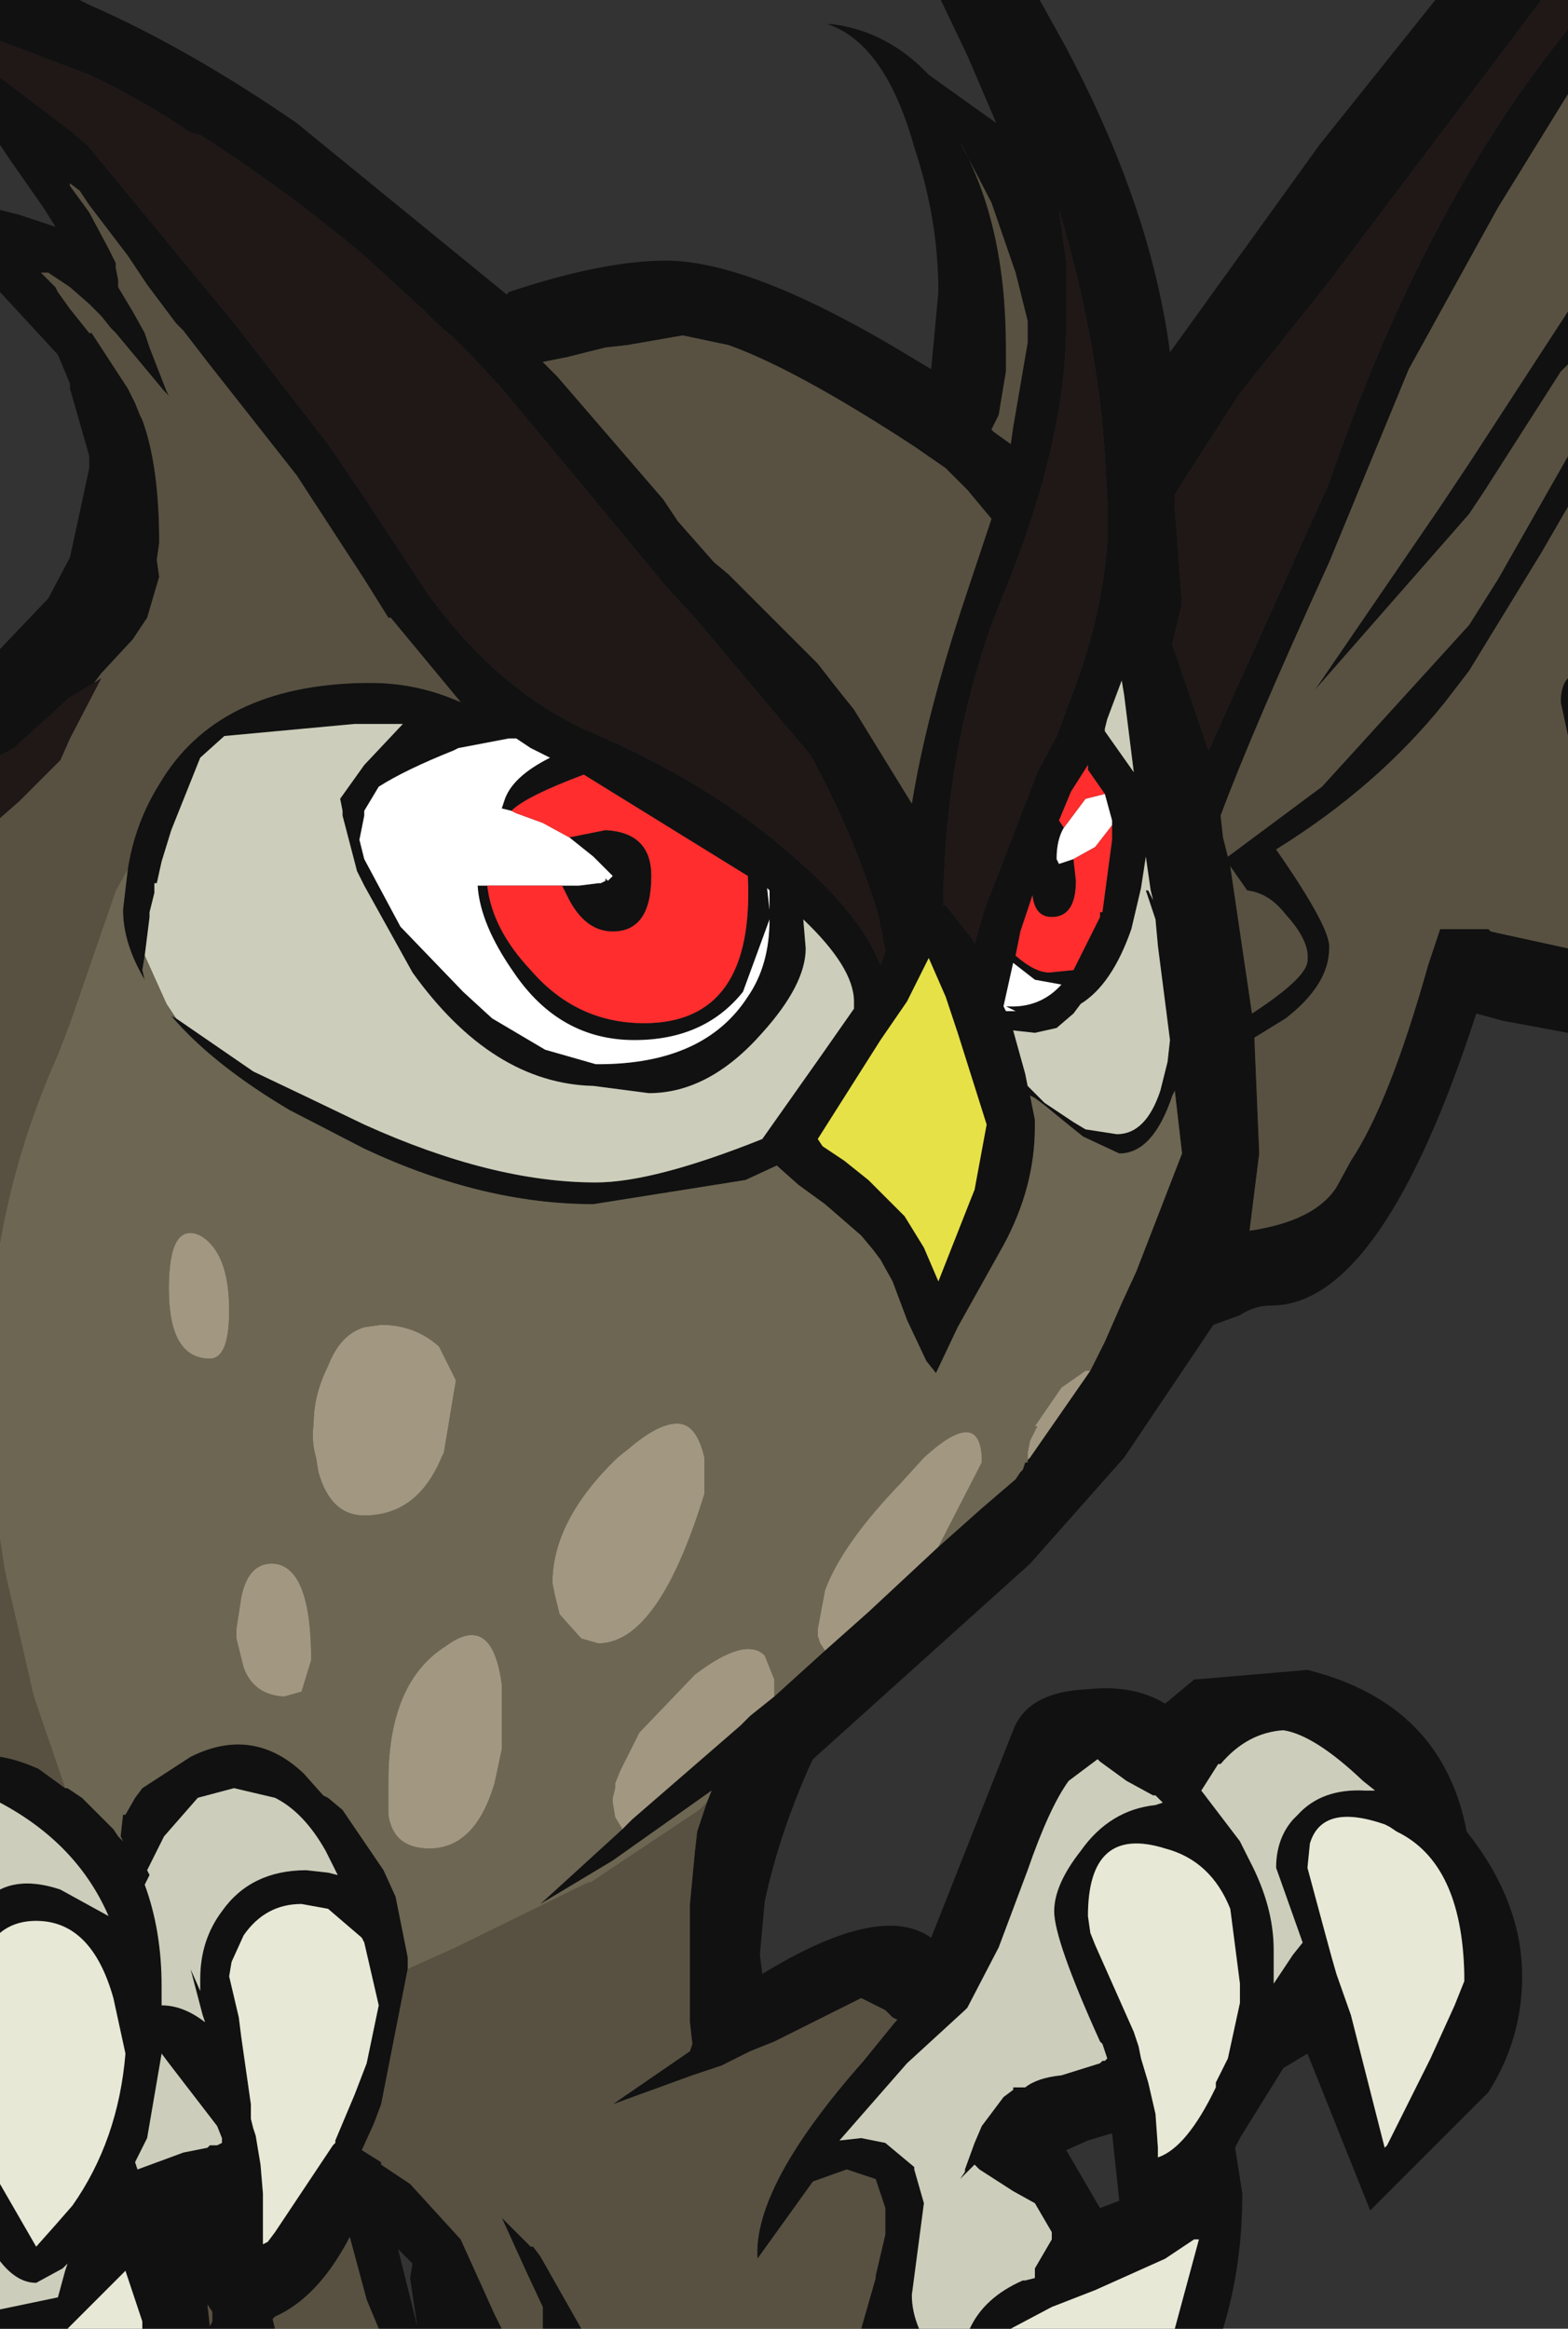 <?xml version="1.0" encoding="UTF-8" standalone="no"?>
<svg xmlns:ffdec="https://www.free-decompiler.com/flash" xmlns:xlink="http://www.w3.org/1999/xlink" ffdec:objectType="shape" height="48.25px" width="32.5px" xmlns="http://www.w3.org/2000/svg">
  <rect width="100%" height="100%" fill="#333333" stroke="none"/>
  <g transform="matrix(1.0, 0.0, 0.0, 1.0, 0.25, 0.5)">
    <path d="M31.7 -0.5 L31.55 -0.3 27.25 5.4 25.45 7.65 24.35 9.35 24.1 9.75 24.1 10.0 24.25 12.0 24.05 12.85 24.8 15.05 27.3 9.5 Q29.25 3.8 32.25 0.1 L32.25 1.45 30.8 3.8 28.95 7.15 27.3 11.15 Q25.7 14.65 25.05 16.4 L25.1 16.85 25.2 17.25 27.15 15.8 30.2 12.45 30.8 11.5 32.25 8.95 32.25 10.0 31.7 10.95 30.2 13.4 29.7 14.05 Q28.3 15.8 26.2 17.1 27.35 18.75 27.3 19.15 27.3 19.9 26.4 20.6 L25.75 21.0 25.85 23.4 25.65 25.0 Q27.0 24.8 27.45 24.1 L27.75 23.55 Q28.55 22.35 29.35 19.5 L29.6 18.75 30.05 18.75 30.2 18.75 30.6 18.75 30.65 18.8 32.25 19.15 32.25 20.9 30.9 20.65 30.35 20.5 30.2 20.95 Q28.3 26.55 26.1 26.55 25.75 26.55 25.45 26.75 L24.9 26.95 23.05 29.7 21.1 31.9 16.6 35.95 16.55 36.05 Q15.9 37.5 15.6 38.9 L15.5 40.0 15.55 40.4 Q18.0 38.9 19.05 39.65 L20.75 35.35 Q21.05 34.55 22.3 34.5 23.25 34.4 23.9 34.8 L24.5 34.3 26.85 34.1 Q29.65 34.8 30.15 37.45 31.3 38.9 31.3 40.45 31.3 41.75 30.6 42.85 L28.15 45.3 26.85 42.05 26.35 42.35 25.45 43.8 25.35 44.0 25.5 44.95 Q25.5 46.45 25.1 47.75 L24.1 47.75 24.6 45.9 24.5 45.9 23.9 46.3 22.45 46.95 21.55 47.3 20.7 47.75 19.85 47.75 Q20.15 47.1 20.95 46.75 L21.0 46.75 21.2 46.7 21.2 46.55 21.2 46.5 21.55 45.9 21.55 45.75 21.2 45.15 20.75 44.9 20.05 44.45 19.95 44.35 19.85 44.45 19.75 44.55 19.65 44.65 19.75 44.5 19.75 44.45 19.95 43.9 20.1 43.55 20.55 42.95 20.75 42.8 20.75 42.75 21.0 42.75 Q21.25 42.55 21.75 42.5 L22.55 42.25 22.6 42.2 22.65 42.2 22.7 42.15 22.6 41.85 22.55 41.8 Q21.6 39.7 21.6 39.1 21.6 38.55 22.15 37.85 22.75 37.0 23.7 36.9 L23.85 36.85 23.7 36.7 23.65 36.7 23.1 36.4 22.55 36.0 22.5 35.95 21.9 36.4 Q21.5 36.95 21.05 38.25 L20.45 39.85 19.8 41.1 19.75 41.15 18.55 42.25 17.15 43.85 17.6 43.8 18.1 43.9 18.7 44.4 18.7 44.45 18.9 45.15 18.65 47.05 Q18.65 47.4 18.8 47.75 L17.6 47.75 17.9 46.7 17.9 46.65 18.1 45.8 18.1 45.25 17.9 44.65 17.3 44.45 16.6 44.7 15.45 46.3 Q15.35 44.8 17.65 42.2 L18.3 41.4 18.35 41.35 18.25 41.3 18.1 41.15 17.6 40.9 15.8 41.8 15.3 42.0 14.7 42.3 14.1 42.5 12.45 43.1 14.05 42.0 14.1 41.85 14.05 41.4 14.05 41.3 14.05 41.0 14.05 40.55 14.05 38.95 14.15 37.9 14.2 37.45 14.4 36.85 14.5 36.6 12.45 38.05 10.95 38.95 12.65 37.4 12.85 37.2 15.1 35.25 15.3 35.05 15.8 34.65 16.85 33.7 17.75 32.9 19.2 31.55 20.1 30.75 20.8 30.15 20.9 30.0 20.95 29.95 21.0 29.8 21.05 29.8 21.05 29.75 21.1 29.7 22.35 27.9 22.65 27.3 23.0 26.5 23.3 25.85 24.25 23.4 24.1 22.1 24.05 22.2 Q23.65 23.4 22.95 23.4 L22.2 23.05 21.95 22.85 21.4 22.4 21.2 22.25 21.1 22.2 21.2 22.7 21.2 22.85 Q21.2 24.1 20.55 25.3 L19.6 27.0 19.15 27.95 18.95 27.7 18.55 26.85 18.25 26.05 18.0 25.6 17.85 25.4 17.6 25.1 16.85 24.45 16.3 24.05 15.85 23.65 15.2 23.95 12.05 24.45 Q9.75 24.45 7.3 23.3 L5.75 22.5 Q4.15 21.55 3.3 20.55 L3.4 20.6 5.0 21.7 6.05 22.2 7.3 22.8 Q9.95 24.0 12.1 24.0 13.3 24.0 15.55 23.1 L16.75 21.4 17.45 20.4 17.45 20.25 Q17.45 19.55 16.4 18.55 L16.45 19.15 Q16.45 19.9 15.55 20.9 14.45 22.15 13.2 22.15 L12.05 22.0 Q9.95 21.95 8.3 19.65 L7.3 17.85 7.15 17.55 6.85 16.4 6.85 16.3 6.8 16.05 7.3 15.35 8.1 14.5 7.3 14.5 7.1 14.5 4.4 14.75 3.9 15.2 3.3 16.7 3.1 17.35 3.0 17.8 2.95 17.8 2.95 18.0 2.85 18.4 2.85 18.5 2.75 19.3 2.7 19.6 2.75 19.8 Q2.3 19.05 2.3 18.35 L2.4 17.5 Q2.55 16.55 3.05 15.75 4.25 13.7 7.3 13.65 L7.45 13.65 Q8.4 13.65 9.3 14.05 L7.85 12.3 7.8 12.3 7.3 11.5 5.9 9.35 4.05 7.0 3.55 6.35 3.4 6.2 2.8 5.4 2.4 4.8 1.6 3.75 1.4 3.45 1.2 3.3 1.2 3.35 1.6 3.9 2.0 4.65 2.15 4.95 2.15 5.05 2.2 5.3 2.2 5.45 2.5 5.95 2.75 6.4 2.85 6.7 3.2 7.6 3.25 7.7 3.15 7.6 2.15 6.4 2.1 6.35 2.05 6.3 1.85 6.05 1.7 5.9 1.6 5.8 1.2 5.45 0.75 5.15 0.6 5.15 0.65 5.2 0.9 5.45 0.95 5.55 1.2 5.9 1.6 6.4 1.65 6.4 2.4 7.55 2.55 7.85 2.65 8.1 2.7 8.2 Q3.05 9.15 3.05 10.75 L3.0 11.1 3.05 11.45 2.8 12.3 2.5 12.75 1.85 13.45 1.7 13.65 1.45 13.8 1.3 13.9 1.2 13.95 0.15 14.9 0.05 15.0 -0.25 15.15 -0.25 12.95 0.75 11.9 1.2 11.05 1.6 9.2 1.6 8.95 1.2 7.55 1.2 7.45 0.95 6.85 -0.25 5.55 -0.25 3.85 0.15 3.95 0.9 4.2 0.65 3.8 -0.05 2.8 -0.25 2.5 -0.25 1.1 -0.05 1.25 1.2 2.2 1.55 2.5 1.6 2.55 4.65 6.25 6.55 8.7 7.3 9.8 8.65 11.85 9.0 12.3 Q10.3 13.9 11.95 14.65 14.45 15.7 16.2 17.25 17.6 18.45 18.0 19.5 L18.1 19.2 17.95 18.45 Q17.45 16.8 16.55 15.15 L14.15 12.3 13.55 11.65 11.65 9.35 10.15 7.55 9.55 6.9 9.15 6.5 8.75 6.15 8.5 5.9 7.3 4.8 Q5.7 3.45 3.9 2.3 L3.7 2.25 Q2.75 1.6 1.6 1.05 L1.2 0.9 -0.25 0.35 -0.25 -0.5 1.4 -0.5 1.6 -0.4 Q3.65 0.5 5.9 2.05 L10.25 5.6 10.3 5.55 Q12.25 4.9 13.55 4.9 15.25 4.9 18.3 6.7 L19.05 7.15 19.2 5.55 Q19.2 4.05 18.7 2.55 18.1 0.4 16.9 0.0 L17.0 0.0 Q18.15 0.15 19.0 1.05 L20.4 2.05 19.8 0.65 19.25 -0.5 21.3 -0.5 21.8 0.4 Q23.6 3.75 24.0 6.8 L27.1 2.5 29.5 -0.5 31.7 -0.5 M32.25 5.95 L32.25 7.05 32.1 7.2 30.5 9.7 30.2 10.15 27.0 13.8 29.6 10.0 30.2 9.1 32.25 5.95 M21.7 3.85 L21.85 4.9 21.85 5.9 21.85 6.15 21.85 6.25 Q21.85 8.6 20.6 11.7 19.35 14.65 19.3 18.25 L19.35 18.25 19.9 18.95 19.95 19.05 20.15 18.35 21.25 15.5 21.65 14.75 21.8 14.35 21.85 14.25 21.85 14.2 Q22.6 12.35 22.7 10.7 L22.7 10.5 22.7 10.45 22.7 10.1 22.7 9.9 22.65 8.95 Q22.5 6.55 21.7 3.85 M20.8 5.15 L20.3 3.7 19.65 2.45 Q20.6 4.15 20.6 6.7 L20.6 7.2 20.45 8.1 20.3 8.4 20.35 8.45 20.7 8.7 20.75 8.35 21.05 6.6 21.05 6.15 20.8 5.15 M26.4 18.45 Q26.05 18.0 25.6 17.95 L25.25 17.45 25.7 20.5 Q26.85 19.75 26.85 19.4 26.9 19.0 26.4 18.45 M23.0 13.6 L22.7 14.4 22.65 14.6 22.65 14.65 23.25 15.5 23.05 13.9 23.0 13.6 M22.65 15.95 L22.3 15.45 22.3 15.35 21.95 15.9 21.7 16.5 21.8 16.65 Q21.65 16.9 21.65 17.3 L21.7 17.4 22.0 17.3 22.05 17.75 Q22.05 18.5 21.55 18.5 21.2 18.5 21.15 18.05 L20.9 18.8 20.8 19.3 Q21.2 19.65 21.5 19.65 L22.0 19.6 22.35 18.9 22.55 18.5 22.55 18.4 22.6 18.4 22.8 16.9 22.8 16.6 22.8 16.5 22.65 15.95 M23.5 17.25 L23.4 17.9 23.2 18.75 Q22.8 19.9 22.15 20.3 L22.0 20.5 21.65 20.8 21.2 20.9 20.75 20.85 21.0 21.75 21.05 22.0 21.2 22.15 21.4 22.35 22.0 22.75 22.25 22.9 22.9 23.0 Q23.5 23.0 23.8 22.1 L23.95 21.5 24.0 21.05 23.75 19.1 23.7 18.55 23.5 17.95 23.55 17.95 23.65 18.15 23.6 17.95 23.55 17.6 23.5 17.25 M20.75 19.45 L20.55 20.35 20.6 20.45 20.65 20.45 20.8 20.45 20.6 20.35 Q21.3 20.4 21.75 19.9 L21.2 19.8 20.75 19.45 M32.25 14.75 L32.1 14.05 Q32.1 13.7 32.25 13.55 L32.25 14.75 M12.75 6.65 L12.3 6.7 11.5 6.9 11.0 7.0 11.3 7.3 13.5 9.85 13.8 10.3 14.55 11.15 14.85 11.4 16.7 13.25 17.05 13.7 17.45 14.2 18.65 16.15 Q18.95 14.3 19.75 11.9 L20.3 10.25 20.05 9.95 19.8 9.65 19.35 9.2 18.7 8.75 Q16.25 7.15 14.85 6.65 L13.9 6.45 12.75 6.65 M10.35 16.3 L10.15 16.25 10.2 16.1 Q10.35 15.6 11.15 15.2 L10.75 15.0 10.45 14.8 10.3 14.8 9.25 15.0 9.15 15.05 Q8.15 15.45 7.6 15.8 L7.3 16.3 7.3 16.4 7.2 16.9 7.3 17.3 8.05 18.7 9.35 20.05 9.95 20.6 11.05 21.25 12.1 21.55 12.15 21.55 Q14.35 21.55 15.25 20.15 15.7 19.5 15.7 18.55 L15.15 20.05 Q14.35 21.05 12.9 21.05 11.35 21.05 10.4 19.65 9.7 18.65 9.65 17.85 L9.85 17.85 Q9.95 18.75 10.75 19.6 11.7 20.7 13.1 20.7 15.4 20.7 15.25 17.65 L11.85 15.55 Q10.65 16.0 10.35 16.3 M11.4 17.85 L11.75 17.85 12.15 17.8 12.2 17.8 12.3 17.75 12.3 17.7 12.35 17.75 12.45 17.65 12.05 17.25 11.8 17.05 11.55 16.85 12.3 16.7 Q13.25 16.75 13.25 17.65 13.25 18.8 12.45 18.8 11.9 18.8 11.55 18.15 L11.4 17.85 M15.7 18.35 L15.7 17.95 15.65 17.9 15.7 18.35 M18.55 20.25 L18.0 21.05 16.7 23.1 16.8 23.25 17.25 23.55 17.75 23.95 18.5 24.7 18.9 25.35 19.2 26.05 19.85 24.4 19.95 24.15 20.2 22.8 19.6 20.9 19.35 20.15 19.0 19.35 18.55 20.25 M-0.25 35.9 Q0.1 35.95 0.55 36.15 L1.1 36.55 1.15 36.55 1.45 36.75 1.55 36.85 2.1 37.4 2.2 37.55 2.3 37.65 2.25 37.55 2.3 37.1 2.35 37.1 2.55 36.75 2.7 36.55 3.7 35.9 Q5.0 35.25 6.05 36.25 L6.45 36.7 6.55 36.75 6.85 37.0 7.7 38.25 7.95 38.8 8.2 40.05 8.2 40.3 7.65 43.1 7.5 43.5 7.25 44.05 7.65 44.3 7.65 44.35 8.25 44.75 9.3 45.9 10.0 47.45 10.15 47.75 7.6 47.75 7.35 47.15 7.0 45.85 Q6.35 47.1 5.45 47.5 L5.4 47.55 5.45 47.75 2.7 47.75 2.7 47.6 2.35 46.55 1.25 47.65 1.15 47.75 -0.25 47.75 -0.25 47.35 0.95 47.1 1.1 46.55 1.15 46.4 1.05 46.5 0.5 46.8 Q0.1 46.8 -0.25 46.35 L-0.25 44.75 0.5 46.05 0.9 45.6 1.25 45.2 Q2.2 43.85 2.35 42.05 L2.1 40.9 Q1.65 39.3 0.5 39.3 0.05 39.3 -0.25 39.55 L-0.25 38.65 Q0.25 38.4 1.0 38.65 L2.0 39.2 Q1.35 37.7 -0.25 36.85 L-0.25 35.9 M3.85 36.75 L3.15 37.55 2.8 38.25 2.85 38.35 2.75 38.55 Q3.1 39.5 3.1 40.65 L3.1 41.05 Q3.55 41.05 4.0 41.4 L3.95 41.25 3.7 40.3 3.9 40.75 3.9 40.5 Q3.9 39.7 4.35 39.1 4.95 38.25 6.1 38.25 L6.55 38.3 6.75 38.35 6.5 37.85 Q6.05 37.05 5.45 36.75 L4.6 36.55 3.85 36.75 M6.55 39.05 L6.0 38.95 Q5.25 38.95 4.8 39.6 L4.55 40.15 4.5 40.45 4.7 41.3 4.75 41.7 4.95 43.1 4.95 43.4 5.0 43.6 5.05 43.75 5.15 44.35 5.2 44.95 5.2 45.75 5.2 46.0 5.3 45.95 5.45 45.75 6.05 44.85 6.65 43.95 6.7 43.9 6.7 43.85 7.1 42.9 7.35 42.25 7.6 41.05 7.3 39.75 7.25 39.65 6.55 39.05 M3.1 42.05 L2.8 43.8 2.55 44.3 2.6 44.45 3.55 44.1 4.05 44.0 4.1 43.95 4.25 43.95 4.35 43.9 4.35 43.8 4.25 43.55 3.25 42.25 3.1 42.05 M4.15 47.6 L4.15 47.4 4.05 47.25 4.1 47.7 4.15 47.6 M8.0 46.1 L8.4 47.7 8.25 46.7 8.3 46.4 8.0 46.1 M11.0 47.75 L11.0 47.45 11.0 47.3 10.65 46.55 10.15 45.45 10.75 46.05 10.8 46.05 10.95 46.25 11.8 47.75 11.0 47.75 M24.65 36.6 L25.45 37.65 25.65 38.05 Q26.15 39.0 26.15 39.9 L26.15 40.35 26.15 40.5 26.15 40.6 26.55 40.0 26.75 39.75 26.2 38.2 Q26.2 37.6 26.55 37.2 L26.65 37.1 Q27.15 36.55 28.05 36.6 L28.25 36.6 28.0 36.4 Q27.0 35.45 26.35 35.35 25.6 35.4 25.05 36.05 L25.0 36.05 24.65 36.6 M28.55 37.35 L28.45 37.3 Q27.15 36.85 26.9 37.7 L26.85 38.2 27.2 39.5 27.35 40.05 27.45 40.4 27.75 41.25 28.45 44.0 28.5 43.95 29.4 42.15 29.9 41.05 30.1 40.55 30.1 40.4 Q30.05 38.1 28.7 37.45 L28.55 37.35 M25.45 40.6 L25.25 39.05 Q24.85 38.05 23.9 37.8 22.3 37.3 22.3 39.2 L22.35 39.55 22.45 39.8 23.25 41.6 23.35 41.9 23.4 42.15 23.55 42.65 23.7 43.3 23.75 44.0 23.75 44.2 Q24.35 44.0 24.95 42.75 L24.95 42.65 25.2 42.15 25.45 41.0 25.45 40.6 M22.8 43.7 L22.3 43.85 21.85 44.05 22.55 45.25 22.95 45.1 22.8 43.7" fill="#111111" fill-rule="evenodd" stroke="none"/>
    <path d="M21.8 16.65 L22.25 16.05 22.65 15.95 22.8 16.5 22.8 16.6 22.45 17.05 22.0 17.3 21.7 17.4 21.65 17.3 Q21.65 16.9 21.8 16.65 M20.75 19.45 L21.2 19.8 21.75 19.9 Q21.3 20.4 20.6 20.35 L20.8 20.45 20.65 20.45 20.6 20.45 20.55 20.35 20.75 19.45 M9.85 17.85 L9.65 17.85 Q9.7 18.65 10.4 19.65 11.35 21.05 12.9 21.05 14.35 21.05 15.15 20.05 L15.7 18.55 Q15.7 19.5 15.25 20.15 14.35 21.55 12.15 21.55 L12.1 21.55 11.05 21.25 9.95 20.6 9.35 20.05 8.05 18.7 7.3 17.3 7.2 16.9 7.3 16.4 7.3 16.3 7.6 15.8 Q8.15 15.45 9.15 15.05 L9.25 15.0 10.3 14.8 10.45 14.8 10.75 15.0 11.15 15.2 Q10.35 15.6 10.2 16.1 L10.15 16.25 10.35 16.3 10.45 16.35 11.0 16.55 11.55 16.85 11.8 17.05 12.05 17.25 12.45 17.65 12.35 17.75 12.3 17.7 12.3 17.75 12.2 17.8 12.15 17.8 11.75 17.85 11.4 17.85 9.85 17.85 M15.7 18.35 L15.65 17.9 15.7 17.95 15.7 18.35" fill="#ffffff" fill-rule="evenodd" stroke="none"/>
    <path d="M1.7 13.65 L1.85 13.45 2.5 12.75 2.8 12.3 3.05 11.45 3.0 11.1 3.05 10.75 Q3.05 9.15 2.7 8.2 L2.65 8.1 2.55 7.85 2.4 7.55 1.65 6.4 1.6 6.4 1.2 5.9 0.95 5.55 0.9 5.45 0.65 5.2 0.6 5.15 0.75 5.15 1.2 5.45 1.6 5.8 1.7 5.9 1.85 6.05 2.05 6.3 2.1 6.35 2.15 6.4 3.15 7.6 3.25 7.7 3.2 7.6 2.85 6.7 2.75 6.4 2.5 5.95 2.2 5.45 2.2 5.3 2.15 5.05 2.15 4.95 2.0 4.65 1.6 3.9 1.2 3.35 1.2 3.3 1.4 3.45 1.6 3.75 2.4 4.8 2.8 5.4 3.4 6.2 3.55 6.35 4.05 7.0 5.9 9.35 7.3 11.5 7.8 12.3 7.85 12.3 9.3 14.05 Q8.4 13.65 7.45 13.65 L7.3 13.65 Q4.25 13.7 3.05 15.75 2.55 16.55 2.4 17.5 L2.15 17.95 1.2 20.7 0.95 21.35 Q0.1 23.25 -0.25 25.25 L-0.25 16.45 0.15 16.1 1.0 15.25 1.2 14.8 1.85 13.55 1.7 13.65 M21.05 29.75 L21.05 29.8 21.05 29.75 M14.4 36.85 L14.2 37.45 14.15 37.9 14.05 38.95 14.05 40.55 14.05 41.0 14.05 41.3 14.05 41.4 14.1 41.85 14.05 42.0 12.45 43.1 14.1 42.5 14.7 42.3 15.3 42.0 15.8 41.8 17.6 40.9 18.1 41.15 18.25 41.3 18.35 41.35 18.3 41.4 17.65 42.2 Q15.35 44.8 15.45 46.3 L16.6 44.7 17.3 44.45 17.9 44.65 18.1 45.25 18.1 45.8 17.9 46.65 17.9 46.7 17.6 47.75 11.8 47.75 10.95 46.25 10.8 46.05 10.75 46.05 10.15 45.45 10.65 46.55 11.0 47.3 11.0 47.45 11.0 47.75 10.15 47.75 10.0 47.45 9.3 45.9 8.25 44.75 7.65 44.35 7.65 44.3 7.25 44.05 7.5 43.5 7.65 43.1 8.2 40.3 9.2 39.85 11.95 38.5 12.0 38.5 14.25 37.0 14.4 36.85 M32.25 19.15 L30.65 18.8 30.6 18.75 30.2 18.75 30.05 18.75 29.6 18.75 29.35 19.5 Q28.55 22.35 27.75 23.55 L27.45 24.1 Q27.0 24.8 25.65 25.0 L25.85 23.4 25.75 21.0 26.4 20.6 Q27.3 19.9 27.3 19.15 27.35 18.75 26.2 17.1 28.3 15.8 29.7 14.05 L30.2 13.4 31.7 10.95 32.25 10.0 32.25 13.55 Q32.1 13.7 32.1 14.05 L32.25 14.75 32.25 19.15 M32.25 8.95 L30.8 11.5 30.2 12.45 27.15 15.8 25.2 17.25 25.1 16.85 25.05 16.4 Q25.7 14.65 27.3 11.15 L28.95 7.15 30.8 3.8 32.25 1.45 32.25 5.95 30.2 9.1 29.6 10.0 27.0 13.8 30.2 10.15 30.5 9.7 32.1 7.2 32.25 7.05 32.25 8.95 M20.8 5.15 L21.05 6.15 21.05 6.6 20.75 8.35 20.7 8.7 20.35 8.45 20.3 8.4 20.45 8.1 20.6 7.2 20.6 6.7 Q20.6 4.15 19.65 2.45 L20.3 3.7 20.8 5.15 M26.4 18.45 Q26.9 19.0 26.85 19.4 26.85 19.75 25.7 20.5 L25.25 17.45 25.6 17.95 Q26.05 18.0 26.4 18.45 M12.75 6.65 L13.9 6.45 14.85 6.65 Q16.25 7.15 18.7 8.75 L19.35 9.2 19.8 9.65 20.05 9.95 20.3 10.25 19.75 11.9 Q18.95 14.3 18.65 16.15 L17.45 14.2 17.05 13.7 16.7 13.25 14.85 11.4 14.55 11.15 13.8 10.3 13.5 9.85 11.3 7.3 11.0 7.0 11.5 6.9 12.3 6.7 12.75 6.65 M1.1 36.55 L0.55 36.15 Q0.1 35.95 -0.25 35.9 L-0.25 31.4 -0.15 32.05 0.45 34.65 1.1 36.55 M5.45 47.75 L5.4 47.55 5.45 47.5 Q6.35 47.1 7.0 45.85 L7.35 47.15 7.6 47.75 5.45 47.75 M4.15 47.6 L4.1 47.7 4.05 47.25 4.15 47.4 4.15 47.6" fill="#585141" fill-rule="evenodd" stroke="none"/>
    <path d="M32.25 0.1 Q29.25 3.8 27.3 9.5 L24.8 15.05 24.05 12.85 24.25 12.0 24.1 10.0 24.1 9.75 24.35 9.35 25.45 7.65 27.25 5.4 31.55 -0.3 31.7 -0.5 32.25 -0.5 32.25 0.1 M-0.25 0.35 L1.2 0.9 1.6 1.05 Q2.75 1.6 3.7 2.25 L3.9 2.3 Q5.7 3.45 7.3 4.8 L8.5 5.9 8.75 6.15 9.15 6.5 9.55 6.9 10.15 7.55 11.65 9.35 13.55 11.65 14.15 12.3 16.55 15.15 Q17.45 16.8 17.95 18.45 L18.1 19.2 18.0 19.5 Q17.6 18.45 16.2 17.25 14.45 15.7 11.95 14.65 10.3 13.9 9.0 12.3 L8.65 11.85 7.3 9.8 6.55 8.7 4.65 6.25 1.6 2.55 1.55 2.5 1.2 2.2 -0.05 1.25 -0.25 1.1 -0.25 0.35 M-0.25 15.15 L0.05 15.0 0.15 14.9 1.2 13.95 1.3 13.9 1.45 13.8 1.7 13.65 1.85 13.55 1.2 14.8 1.0 15.25 0.15 16.1 -0.25 16.45 -0.25 15.15 M21.7 3.85 Q22.5 6.55 22.65 8.95 L22.7 9.9 22.7 10.1 22.7 10.45 22.7 10.5 22.7 10.7 Q22.6 12.35 21.85 14.2 L21.85 14.25 21.8 14.35 21.65 14.75 21.25 15.5 20.15 18.35 19.95 19.05 19.9 18.95 19.35 18.25 19.3 18.25 Q19.35 14.65 20.6 11.7 21.85 8.6 21.85 6.25 L21.85 6.15 21.85 5.9 21.85 4.9 21.7 3.85" fill="#201717" fill-rule="evenodd" stroke="none"/>
    <path d="M2.75 19.3 L2.85 18.5 2.85 18.4 2.95 18.0 2.95 17.8 3.0 17.8 3.1 17.35 3.3 16.7 3.9 15.2 4.4 14.75 7.1 14.5 7.3 14.5 8.1 14.5 7.3 15.35 6.8 16.05 6.85 16.3 6.85 16.4 7.15 17.55 7.3 17.85 8.3 19.65 Q9.95 21.95 12.05 22.0 L13.2 22.15 Q14.45 22.15 15.55 20.9 16.45 19.9 16.45 19.15 L16.4 18.55 Q17.45 19.55 17.45 20.25 L17.45 20.4 16.75 21.4 15.55 23.1 Q13.3 24.0 12.1 24.0 9.95 24.0 7.3 22.8 L6.05 22.2 5.0 21.7 3.4 20.6 3.2 20.3 2.75 19.3 M18.8 47.75 Q18.65 47.4 18.65 47.05 L18.9 45.15 18.7 44.45 18.7 44.4 18.1 43.9 17.6 43.8 17.15 43.85 18.55 42.25 19.75 41.15 19.8 41.1 20.45 39.85 21.05 38.25 Q21.5 36.95 21.9 36.4 L22.5 35.95 22.55 36.0 23.1 36.4 23.65 36.7 23.7 36.7 23.85 36.85 23.7 36.9 Q22.75 37.0 22.15 37.85 21.6 38.55 21.6 39.1 21.6 39.7 22.55 41.8 L22.6 41.85 22.7 42.15 22.65 42.2 22.6 42.2 22.55 42.25 21.75 42.5 Q21.25 42.55 21.0 42.75 L20.75 42.75 20.75 42.8 20.55 42.95 20.1 43.55 19.95 43.9 19.75 44.45 19.75 44.5 19.65 44.65 19.75 44.55 19.85 44.45 19.95 44.35 20.05 44.45 20.75 44.9 21.2 45.15 21.55 45.75 21.55 45.9 21.2 46.5 21.2 46.55 21.2 46.7 21.0 46.75 20.95 46.75 Q20.15 47.1 19.85 47.75 L18.8 47.75 M23.0 13.6 L23.05 13.9 23.25 15.5 22.65 14.65 22.65 14.6 22.7 14.4 23.0 13.6 M23.5 17.25 L23.55 17.6 23.6 17.95 23.65 18.15 23.55 17.95 23.5 17.95 23.7 18.55 23.75 19.1 24.0 21.05 23.95 21.5 23.8 22.1 Q23.5 23.0 22.9 23.0 L22.25 22.9 22.0 22.75 21.4 22.35 21.2 22.15 21.05 22.0 21.0 21.75 20.75 20.85 21.2 20.9 21.65 20.8 22.0 20.5 22.15 20.3 Q22.8 19.9 23.2 18.75 L23.4 17.9 23.5 17.25 M-0.25 36.85 Q1.35 37.7 2.0 39.2 L1.0 38.65 Q0.25 38.4 -0.25 38.65 L-0.25 36.85 M-0.25 46.35 Q0.1 46.8 0.5 46.8 L1.05 46.5 1.15 46.4 1.1 46.55 0.95 47.1 -0.25 47.35 -0.25 46.35 M3.85 36.75 L4.6 36.55 5.45 36.75 Q6.05 37.05 6.5 37.85 L6.75 38.35 6.55 38.3 6.1 38.25 Q4.95 38.25 4.35 39.1 3.9 39.7 3.9 40.5 L3.9 40.75 3.7 40.3 3.95 41.25 4.0 41.4 Q3.55 41.05 3.1 41.05 L3.1 40.65 Q3.1 39.5 2.75 38.55 L2.85 38.35 2.8 38.25 3.15 37.55 3.85 36.75 M3.1 42.05 L3.25 42.25 4.25 43.55 4.35 43.8 4.35 43.9 4.25 43.95 4.1 43.95 4.05 44.0 3.55 44.1 2.6 44.45 2.55 44.3 2.8 43.8 3.1 42.05 M24.65 36.6 L25.0 36.05 25.05 36.05 Q25.6 35.4 26.35 35.35 27.0 35.45 28.0 36.4 L28.25 36.6 28.05 36.6 Q27.15 36.55 26.65 37.1 L26.55 37.2 Q26.2 37.6 26.2 38.2 L26.75 39.75 26.55 40.0 26.15 40.6 26.15 40.5 26.15 40.35 26.15 39.9 Q26.15 39.0 25.65 38.05 L25.45 37.65 24.65 36.6" fill="#cccebb" fill-rule="evenodd" stroke="none"/>
    <path d="M21.8 16.65 L21.7 16.5 21.95 15.9 22.3 15.35 22.3 15.45 22.65 15.95 22.25 16.05 21.8 16.65 M22.8 16.6 L22.8 16.9 22.6 18.4 22.55 18.4 22.55 18.5 22.35 18.9 22.0 19.6 21.5 19.65 Q21.2 19.65 20.8 19.3 L20.9 18.8 21.15 18.05 Q21.2 18.5 21.55 18.5 22.05 18.5 22.05 17.75 L22.0 17.3 22.45 17.05 22.8 16.6 M9.85 17.85 L11.4 17.85 11.55 18.15 Q11.9 18.8 12.45 18.8 13.25 18.8 13.25 17.65 13.25 16.75 12.3 16.7 L11.55 16.85 11.0 16.55 10.45 16.35 10.35 16.3 Q10.65 16.0 11.85 15.55 L15.25 17.65 Q15.4 20.7 13.1 20.7 11.7 20.7 10.75 19.6 9.95 18.75 9.85 17.85" fill="#ff2d2d" fill-rule="evenodd" stroke="none"/>
    <path d="M2.4 17.5 L2.3 18.35 Q2.3 19.05 2.75 19.8 L2.7 19.6 2.75 19.3 3.2 20.3 3.4 20.6 3.3 20.55 Q4.15 21.55 5.75 22.5 L7.3 23.3 Q9.75 24.45 12.05 24.45 L15.2 23.95 15.85 23.65 16.3 24.05 16.85 24.45 17.6 25.1 17.85 25.4 18.0 25.6 18.25 26.05 18.55 26.85 18.95 27.7 19.15 27.95 19.6 27.0 20.55 25.3 Q21.2 24.1 21.2 22.85 L21.2 22.7 21.1 22.2 21.2 22.25 21.4 22.4 21.95 22.85 22.2 23.05 22.95 23.4 Q23.65 23.4 24.05 22.2 L24.1 22.1 24.25 23.4 23.3 25.85 23.0 26.5 22.65 27.3 22.35 27.9 22.25 27.9 21.75 28.25 21.2 29.05 21.25 29.05 21.1 29.35 21.05 29.6 21.05 29.7 21.05 29.75 21.05 29.8 21.0 29.8 20.95 29.95 20.9 30.0 20.8 30.15 20.1 30.75 19.2 31.55 20.1 29.8 20.1 29.7 Q20.05 28.65 18.9 29.7 L18.4 30.25 Q17.2 31.5 16.85 32.45 L16.7 33.25 16.7 33.4 16.75 33.55 16.85 33.7 15.8 34.65 15.8 34.3 15.6 33.8 Q15.2 33.4 14.15 34.2 L13.0 35.4 12.6 36.2 12.5 36.45 12.5 36.55 12.45 36.75 12.45 36.85 12.5 37.15 12.65 37.4 10.95 38.95 12.45 38.05 14.5 36.6 14.4 36.85 14.25 37.0 12.0 38.5 11.95 38.5 9.2 39.85 8.2 40.3 8.2 40.05 7.95 38.8 7.7 38.25 6.85 37.0 6.55 36.75 6.45 36.7 6.05 36.25 Q5.0 35.25 3.7 35.9 L2.7 36.55 2.55 36.75 2.35 37.1 2.3 37.1 2.25 37.55 2.3 37.65 2.2 37.55 2.1 37.4 1.55 36.85 1.45 36.75 1.15 36.55 1.1 36.55 0.45 34.65 -0.15 32.05 -0.25 31.4 -0.25 25.25 Q0.1 23.25 0.95 21.35 L1.2 20.7 2.15 17.95 2.4 17.5 M10.15 35.0 L10.15 34.4 Q9.95 32.9 9.0 33.6 7.8 34.35 7.8 36.4 L7.8 37.1 Q7.9 37.8 8.65 37.8 9.6 37.8 10.0 36.45 L10.15 35.75 10.15 35.0 M14.35 30.45 L14.35 29.85 14.35 29.7 Q14.2 29.05 13.85 29.0 13.45 28.95 12.8 29.5 L12.55 29.7 Q11.2 31.0 11.2 32.3 L11.25 32.55 11.35 32.95 11.8 33.45 12.15 33.55 Q13.4 33.55 14.35 30.45 M4.65 33.25 L4.65 33.45 4.8 34.05 Q5.0 34.6 5.6 34.65 L5.65 34.65 6.0 34.55 6.2 33.9 Q6.2 32.0 5.45 31.9 4.9 31.85 4.75 32.6 L4.65 33.25 M3.9 25.1 Q3.25 24.8 3.25 26.2 3.25 27.65 4.1 27.65 4.5 27.65 4.5 26.65 4.5 25.45 3.9 25.1 M8.85 27.4 Q8.35 26.95 7.65 26.95 L7.3 27.0 Q6.8 27.15 6.55 27.8 6.25 28.4 6.25 29.0 6.2 29.35 6.3 29.7 L6.35 30.0 Q6.6 30.9 7.3 30.9 8.4 30.9 8.9 29.7 L8.95 29.6 9.2 28.1 8.85 27.4" fill="#6d6652" fill-rule="evenodd" stroke="none"/>
    <path d="M18.55 20.25 L19.0 19.35 19.35 20.15 19.6 20.9 20.2 22.8 19.95 24.15 19.85 24.4 19.2 26.05 18.9 25.35 18.5 24.7 17.75 23.95 17.25 23.55 16.8 23.25 16.7 23.1 18.0 21.05 18.55 20.25" fill="#e6e146" fill-rule="evenodd" stroke="none"/>
    <path d="M22.35 27.9 L21.1 29.7 21.05 29.75 21.05 29.7 21.05 29.6 21.1 29.35 21.25 29.05 21.2 29.05 21.75 28.25 22.25 27.9 22.35 27.9 M19.2 31.55 L17.75 32.9 16.85 33.7 16.75 33.55 16.7 33.4 16.7 33.25 16.85 32.45 Q17.2 31.5 18.4 30.25 L18.9 29.7 Q20.05 28.65 20.1 29.7 L20.1 29.8 19.2 31.55 M15.8 34.65 L15.3 35.05 15.1 35.25 12.85 37.2 12.65 37.4 12.5 37.15 12.45 36.85 12.45 36.75 12.5 36.55 12.5 36.45 12.6 36.2 13.0 35.4 14.15 34.2 Q15.2 33.4 15.6 33.8 L15.8 34.3 15.8 34.65 M14.35 30.45 Q13.4 33.55 12.15 33.55 L11.8 33.45 11.35 32.95 11.25 32.55 11.2 32.3 Q11.2 31.0 12.55 29.7 L12.8 29.5 Q13.45 28.95 13.85 29.0 14.2 29.05 14.35 29.7 L14.35 29.85 14.35 30.45 M10.15 35.0 L10.15 35.75 10.0 36.45 Q9.6 37.8 8.65 37.8 7.9 37.8 7.8 37.1 L7.8 36.4 Q7.8 34.35 9.0 33.6 9.95 32.9 10.15 34.4 L10.15 35.0 M8.85 27.4 L9.2 28.1 8.95 29.6 8.9 29.7 Q8.4 30.9 7.3 30.9 6.6 30.9 6.35 30.0 L6.3 29.7 Q6.2 29.35 6.25 29.0 6.25 28.4 6.55 27.8 6.8 27.15 7.3 27.0 L7.65 26.95 Q8.35 26.95 8.85 27.4 M3.9 25.1 Q4.5 25.45 4.5 26.65 4.5 27.65 4.1 27.65 3.25 27.65 3.25 26.2 3.25 24.8 3.9 25.1 M4.65 33.25 L4.75 32.6 Q4.9 31.85 5.45 31.9 6.2 32.0 6.2 33.9 L6.0 34.55 5.65 34.65 5.6 34.65 Q5.0 34.6 4.8 34.05 L4.65 33.45 4.65 33.25" fill="#a29780" fill-rule="evenodd" stroke="none"/>
    <path d="M20.7 47.75 L21.55 47.3 22.45 46.95 23.9 46.3 24.5 45.9 24.6 45.9 24.1 47.75 20.7 47.75 M-0.25 39.55 Q0.05 39.3 0.5 39.3 1.65 39.3 2.1 40.9 L2.35 42.05 Q2.2 43.85 1.25 45.2 L0.9 45.6 0.5 46.05 -0.25 44.75 -0.25 39.55 M1.15 47.75 L1.25 47.65 2.35 46.55 2.7 47.6 2.7 47.75 1.15 47.75 M6.55 39.05 L7.25 39.65 7.3 39.75 7.6 41.05 7.35 42.25 7.1 42.9 6.7 43.85 6.7 43.9 6.65 43.95 6.05 44.85 5.45 45.75 5.3 45.95 5.2 46.0 5.2 45.75 5.2 44.95 5.15 44.35 5.05 43.75 5.0 43.6 4.95 43.4 4.95 43.1 4.75 41.7 4.7 41.3 4.5 40.45 4.55 40.15 4.8 39.6 Q5.25 38.95 6.0 38.95 L6.55 39.05 M25.45 40.6 L25.45 41.0 25.2 42.15 24.95 42.65 24.95 42.75 Q24.35 44.0 23.75 44.2 L23.75 44.0 23.7 43.3 23.55 42.65 23.4 42.15 23.35 41.9 23.25 41.6 22.45 39.8 22.35 39.55 22.3 39.2 Q22.3 37.3 23.9 37.8 24.85 38.05 25.25 39.05 L25.45 40.6 M28.55 37.35 L28.7 37.45 Q30.05 38.1 30.1 40.4 L30.1 40.55 29.9 41.05 29.4 42.15 28.5 43.95 28.45 44.0 27.75 41.25 27.45 40.4 27.35 40.05 27.2 39.5 26.85 38.2 26.9 37.7 Q27.15 36.85 28.45 37.3 L28.55 37.35" fill="#e8e8d7" fill-rule="evenodd" stroke="none"/>
  </g>
</svg>
